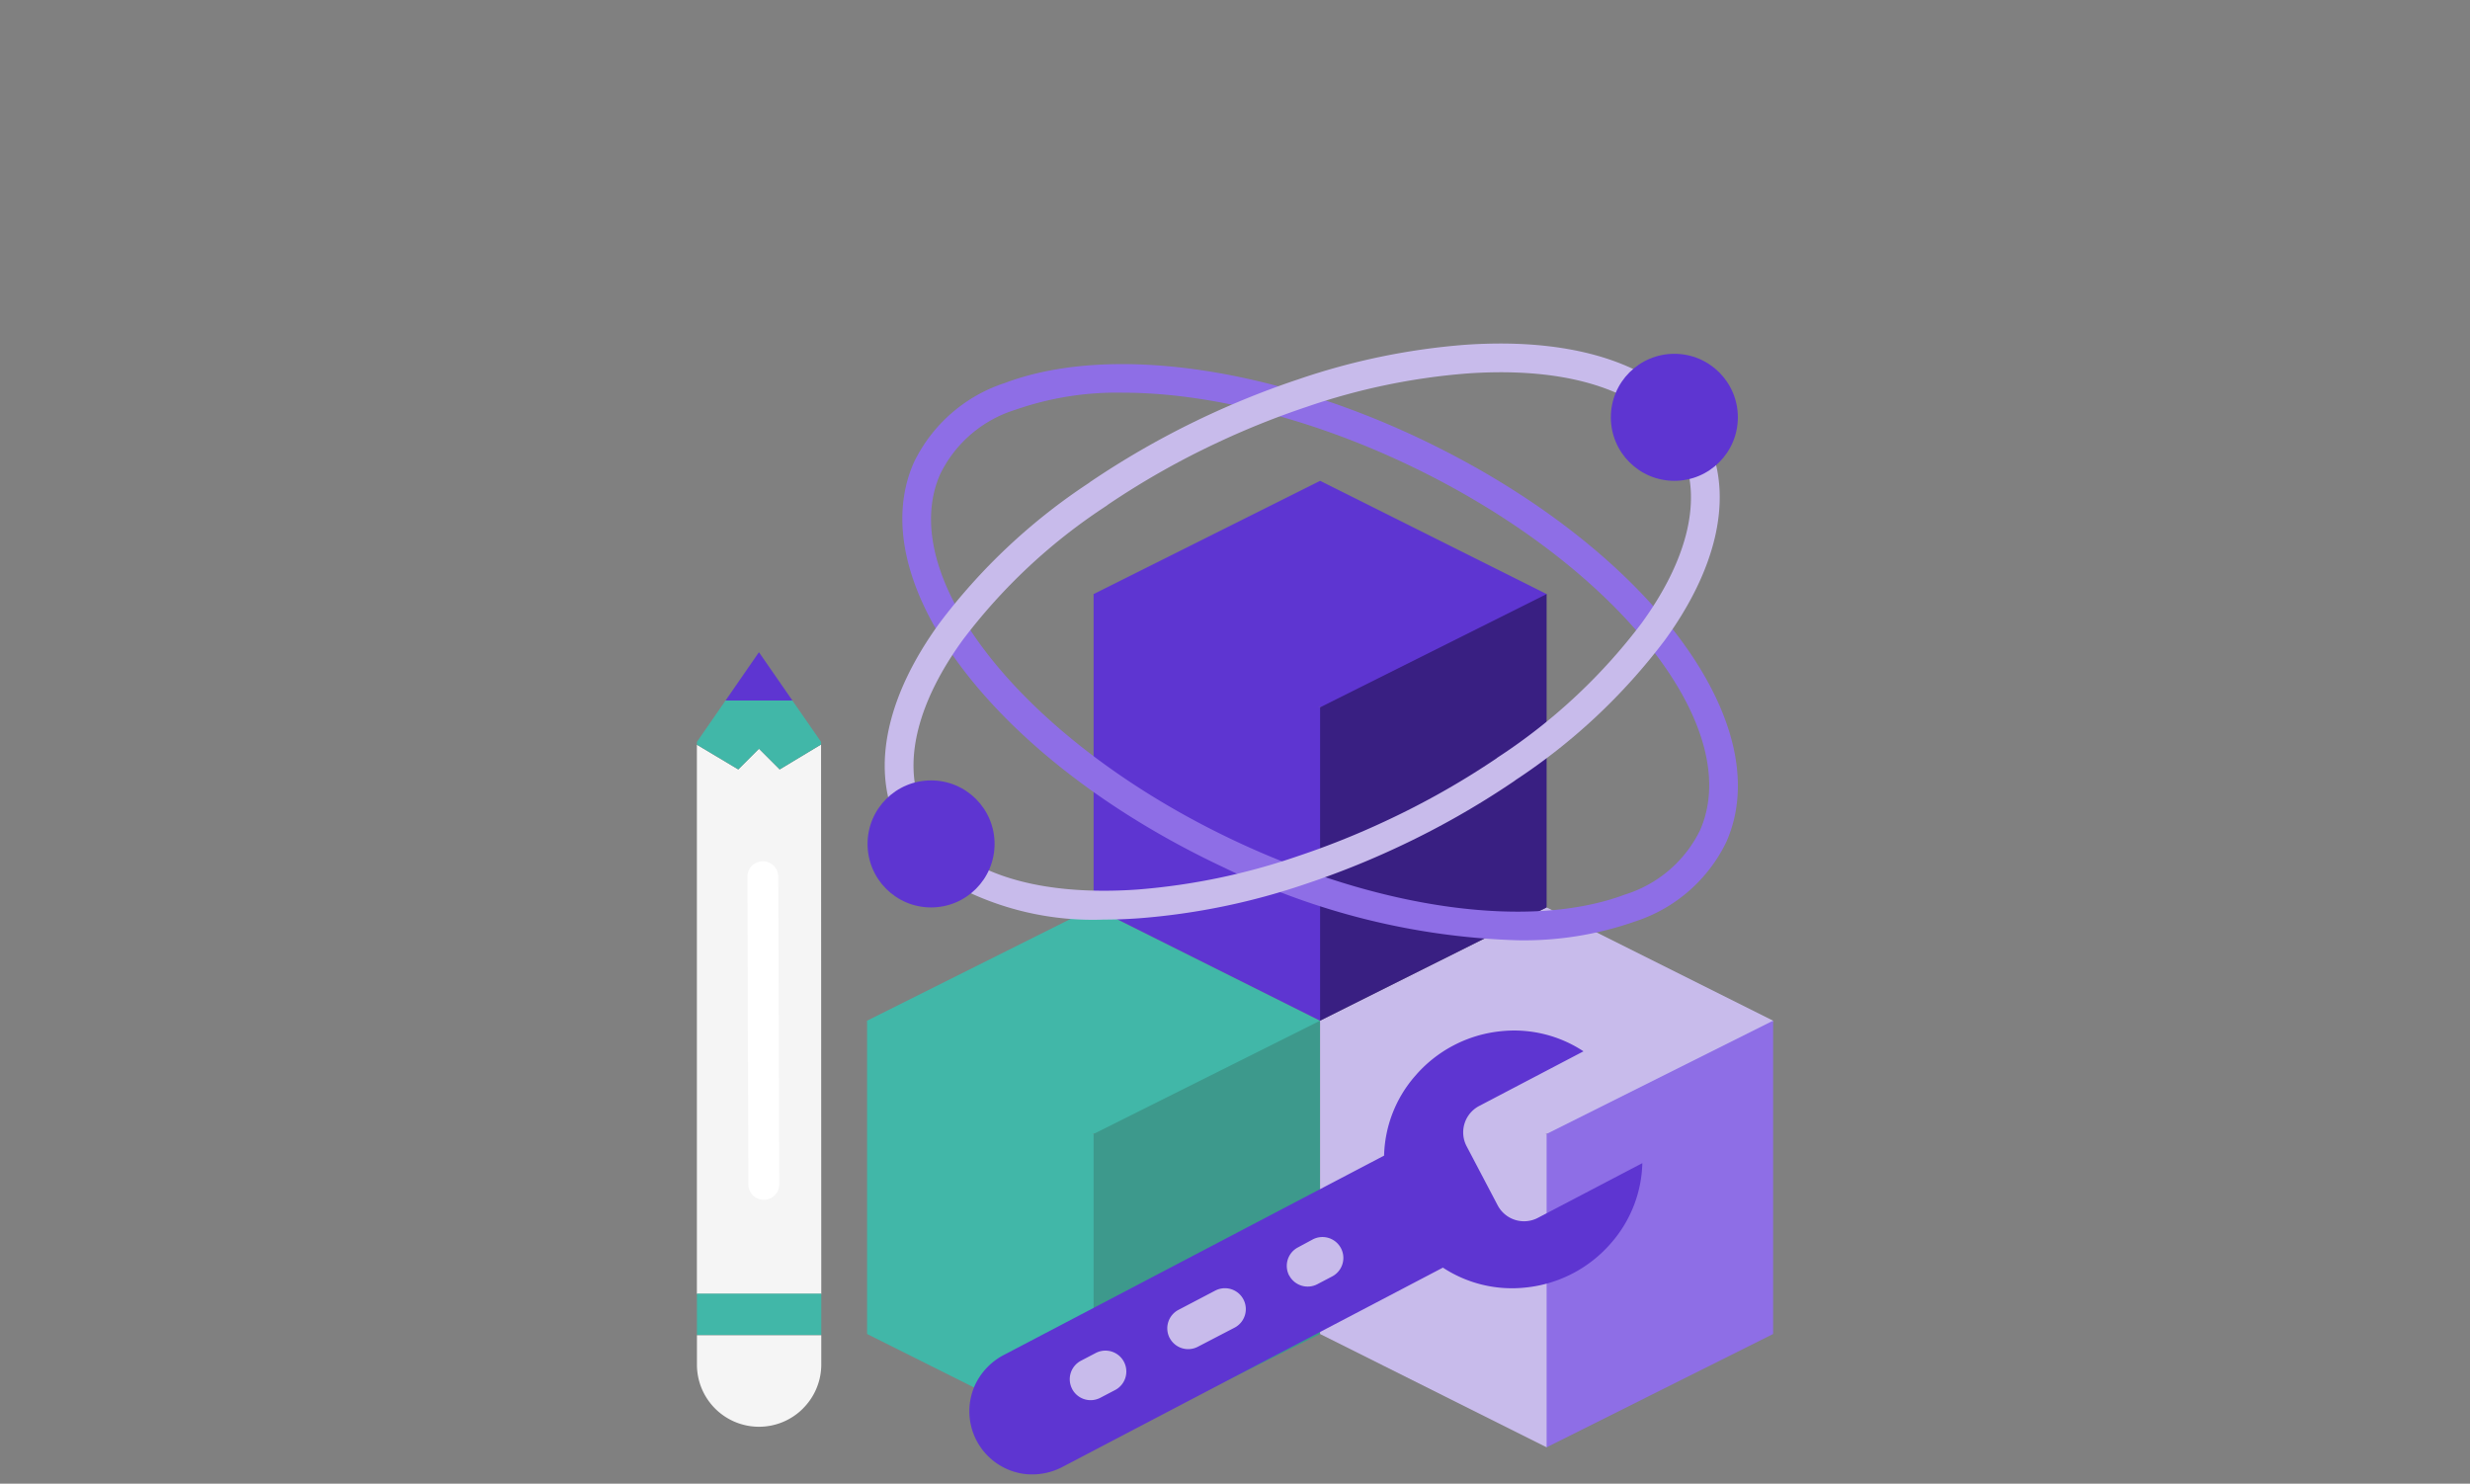 <svg id="Capa_1" data-name="Capa 1" xmlns="http://www.w3.org/2000/svg" viewBox="0 0 800 480.54"><rect x="0" y="0" width="800" height="480.54" fill="#808080" stroke="none"/><defs><style>.cls-1{fill:#41b7a8;}.cls-2{fill:#3d998c;}.cls-3{fill:#c8bbeb;}.cls-4{fill:#8e6ee6;}.cls-5{fill:#5e35d1;}.cls-6{fill:#391f82;}.cls-7{fill:#f5f5f5;}.cls-8{fill:none;stroke:#fff;stroke-linecap:round;stroke-linejoin:round;stroke-width:10px;}</style></defs><polygon class="cls-1" points="354.2 367.26 287.61 352.31 280.84 330.58 354.2 293.9 427.56 330.58 419.92 352.74 354.2 367.26"/><polygon class="cls-1" points="354.2 468.75 280.84 432.06 280.84 330.58 354.2 367.26 372.54 394.25 372.54 442.39 354.2 468.75"/><polygon class="cls-2" points="427.56 432.06 354.2 468.75 354.2 367.26 427.56 330.58 427.56 432.06"/><polygon class="cls-3" points="500.93 367.26 434.33 352.31 427.56 330.58 500.93 293.9 574.29 330.58 566.65 352.74 500.93 367.26"/><polygon class="cls-3" points="500.93 468.75 427.56 432.06 427.56 330.58 500.93 367.26 519.27 394.25 519.27 442.39 500.93 468.75"/><polygon class="cls-4" points="574.29 432.06 500.93 468.75 500.93 367.26 574.29 330.58 574.29 432.06"/><polygon class="cls-5" points="427.56 229.09 360.97 214.14 354.2 192.41 427.56 155.73 500.93 192.41 493.28 214.58 427.56 229.09"/><polygon class="cls-5" points="427.56 330.58 354.2 293.9 354.2 192.41 427.56 229.09 445.91 255.48 445.91 304.22 427.56 330.58"/><polygon class="cls-6" points="500.93 293.9 427.56 330.58 427.56 229.09 500.93 192.41 500.93 293.9"/><path class="cls-7" d="M265.93,241.15l-13.41,8.07-6.7-6.7-6.7,6.7-13.41-8,0,177.85H266ZM266,419"/><path class="cls-5" d="M245.81,211.24,235,226.88h21.65Zm10.83,15.64"/><path class="cls-1" d="M265.93,240.28l-9.29-13.4H235l-9.28,13.41v.89l13.41,8,6.7-6.7,6.7,6.7,13.41-8.07Zm0,.87"/><path class="cls-1" d="M225.73,419H266v13.41H225.73Zm0,13.4"/><path class="cls-7" d="M260.06,456.19A20.1,20.1,0,0,0,266,442v-9.54H225.73V442a20.11,20.11,0,0,0,34.33,14.21Zm0,0"/><line class="cls-8" x1="247.38" y1="383.6" x2="247.07" y2="283.94"/><path class="cls-4" d="M491.67,304.54a232.08,232.08,0,0,1-95.05-23.47C322.9,246.56,278.71,188.89,296,149.77A49.91,49.91,0,0,1,325.58,124c32.76-12.3,83.7-5.63,132.93,17.4,73.7,34.51,117.91,92.17,100.63,131.29a49.91,49.91,0,0,1-29.57,25.76,108.83,108.83,0,0,1-37.9,6.09ZM363.6,127.18a99.65,99.65,0,0,0-34.74,5.54,40.34,40.34,0,0,0-24.33,20.82c-15,33.87,28.11,87.29,96.05,119.08,47,22,95.21,28.55,125.71,17.11a40.36,40.36,0,0,0,24.32-20.81c15-33.87-28.11-87.29-96.05-119.09-31.73-14.84-64-22.65-91-22.65Zm0,0"/><path class="cls-3" d="M293.74,266.9a4.63,4.63,0,0,1-4.36-3c-6.7-17.6-1.41-39.65,14.92-62.1a193.81,193.81,0,0,1,48.34-45.35l.46-.36a276.7,276.7,0,0,1,67.21-33.17,218.69,218.69,0,0,1,54.13-11.24c24.5-1.72,45.14,1.93,59.7,10.58a4.66,4.66,0,1,1-4.76,8c-12.92-7.67-31.69-10.9-54.29-9.29a209.85,209.85,0,0,0-51.84,10.79,267.25,267.25,0,0,0-28.45,11.37,261.13,261.13,0,0,0-36,20.35,5.45,5.45,0,0,1-.47.37,184.79,184.79,0,0,0-46.49,43.4C297.44,227.1,292.56,246,298.1,260.59a4.68,4.68,0,0,1-2.7,6,4.5,4.5,0,0,1-1.66.29Zm0,0"/><path class="cls-3" d="M357.56,297.83a94.94,94.94,0,0,1-48-10.92,4.67,4.67,0,0,1,2.18-8.77h.05a4.64,4.64,0,0,1,2.38.66c12.92,7.67,31.68,10.88,54.28,9.3a210.12,210.12,0,0,0,51.84-10.79,264.55,264.55,0,0,0,28.46-11.38,261.65,261.65,0,0,0,36-20.34,2.79,2.79,0,0,1,.47-.36,185,185,0,0,0,46.48-43.41c14.42-19.83,19.3-38.76,13.75-53.31a4.67,4.67,0,1,1,8.72-3.32c6.7,17.6,1.4,39.65-14.92,62.1a193.75,193.75,0,0,1-48.37,45.35,4,4,0,0,1-.46.35,272,272,0,0,1-37.74,21.41,273.47,273.47,0,0,1-29.43,11.77A219.2,219.2,0,0,1,369.1,297.4c-4,.29-7.79.43-11.54.43Zm0,0"/><path class="cls-5" d="M531.88,376.75l-33.8,17.7a9.65,9.65,0,0,1-13-4.06L475,371.21a9.65,9.65,0,0,1,4.07-13l33.8-17.71A40.77,40.77,0,0,0,486.05,334a42.17,42.17,0,0,0-27.76,14.54,40.74,40.74,0,0,0-10,25.74L325.41,438.7a21.21,21.21,0,0,0-9.12,8.89,20.48,20.48,0,0,0,15.62,29.81,21.14,21.14,0,0,0,12.5-2.44l122.93-64.4A40.77,40.77,0,0,0,494.17,417a42.15,42.15,0,0,0,27.76-14.54,40.72,40.72,0,0,0,10-25.74Zm-199.3,87.72"/><path class="cls-3" d="M347.25,449.86a6.76,6.76,0,0,0,9.12,2.86l4.8-2.51a6.76,6.76,0,0,0-6.27-12l-4.8,2.51a6.76,6.76,0,0,0-2.85,9.12Zm0,0"/><path class="cls-3" d="M378.84,433.33a6.76,6.76,0,0,0,9.12,2.86L399.87,430a6.76,6.76,0,1,0-6.27-12l-11.91,6.24a6.76,6.76,0,0,0-2.85,9.12Zm0,0"/><path class="cls-3" d="M417.54,413.07a6.77,6.77,0,0,0,9.13,2.86l4.79-2.51a6.76,6.76,0,0,0-6.27-12L420.4,404a6.76,6.76,0,0,0-2.86,9.12Zm0,0"/><circle class="cls-5" cx="301.56" cy="273.33" r="20.57"/><circle class="cls-5" cx="542.3" cy="135.16" r="20.57"/></svg>